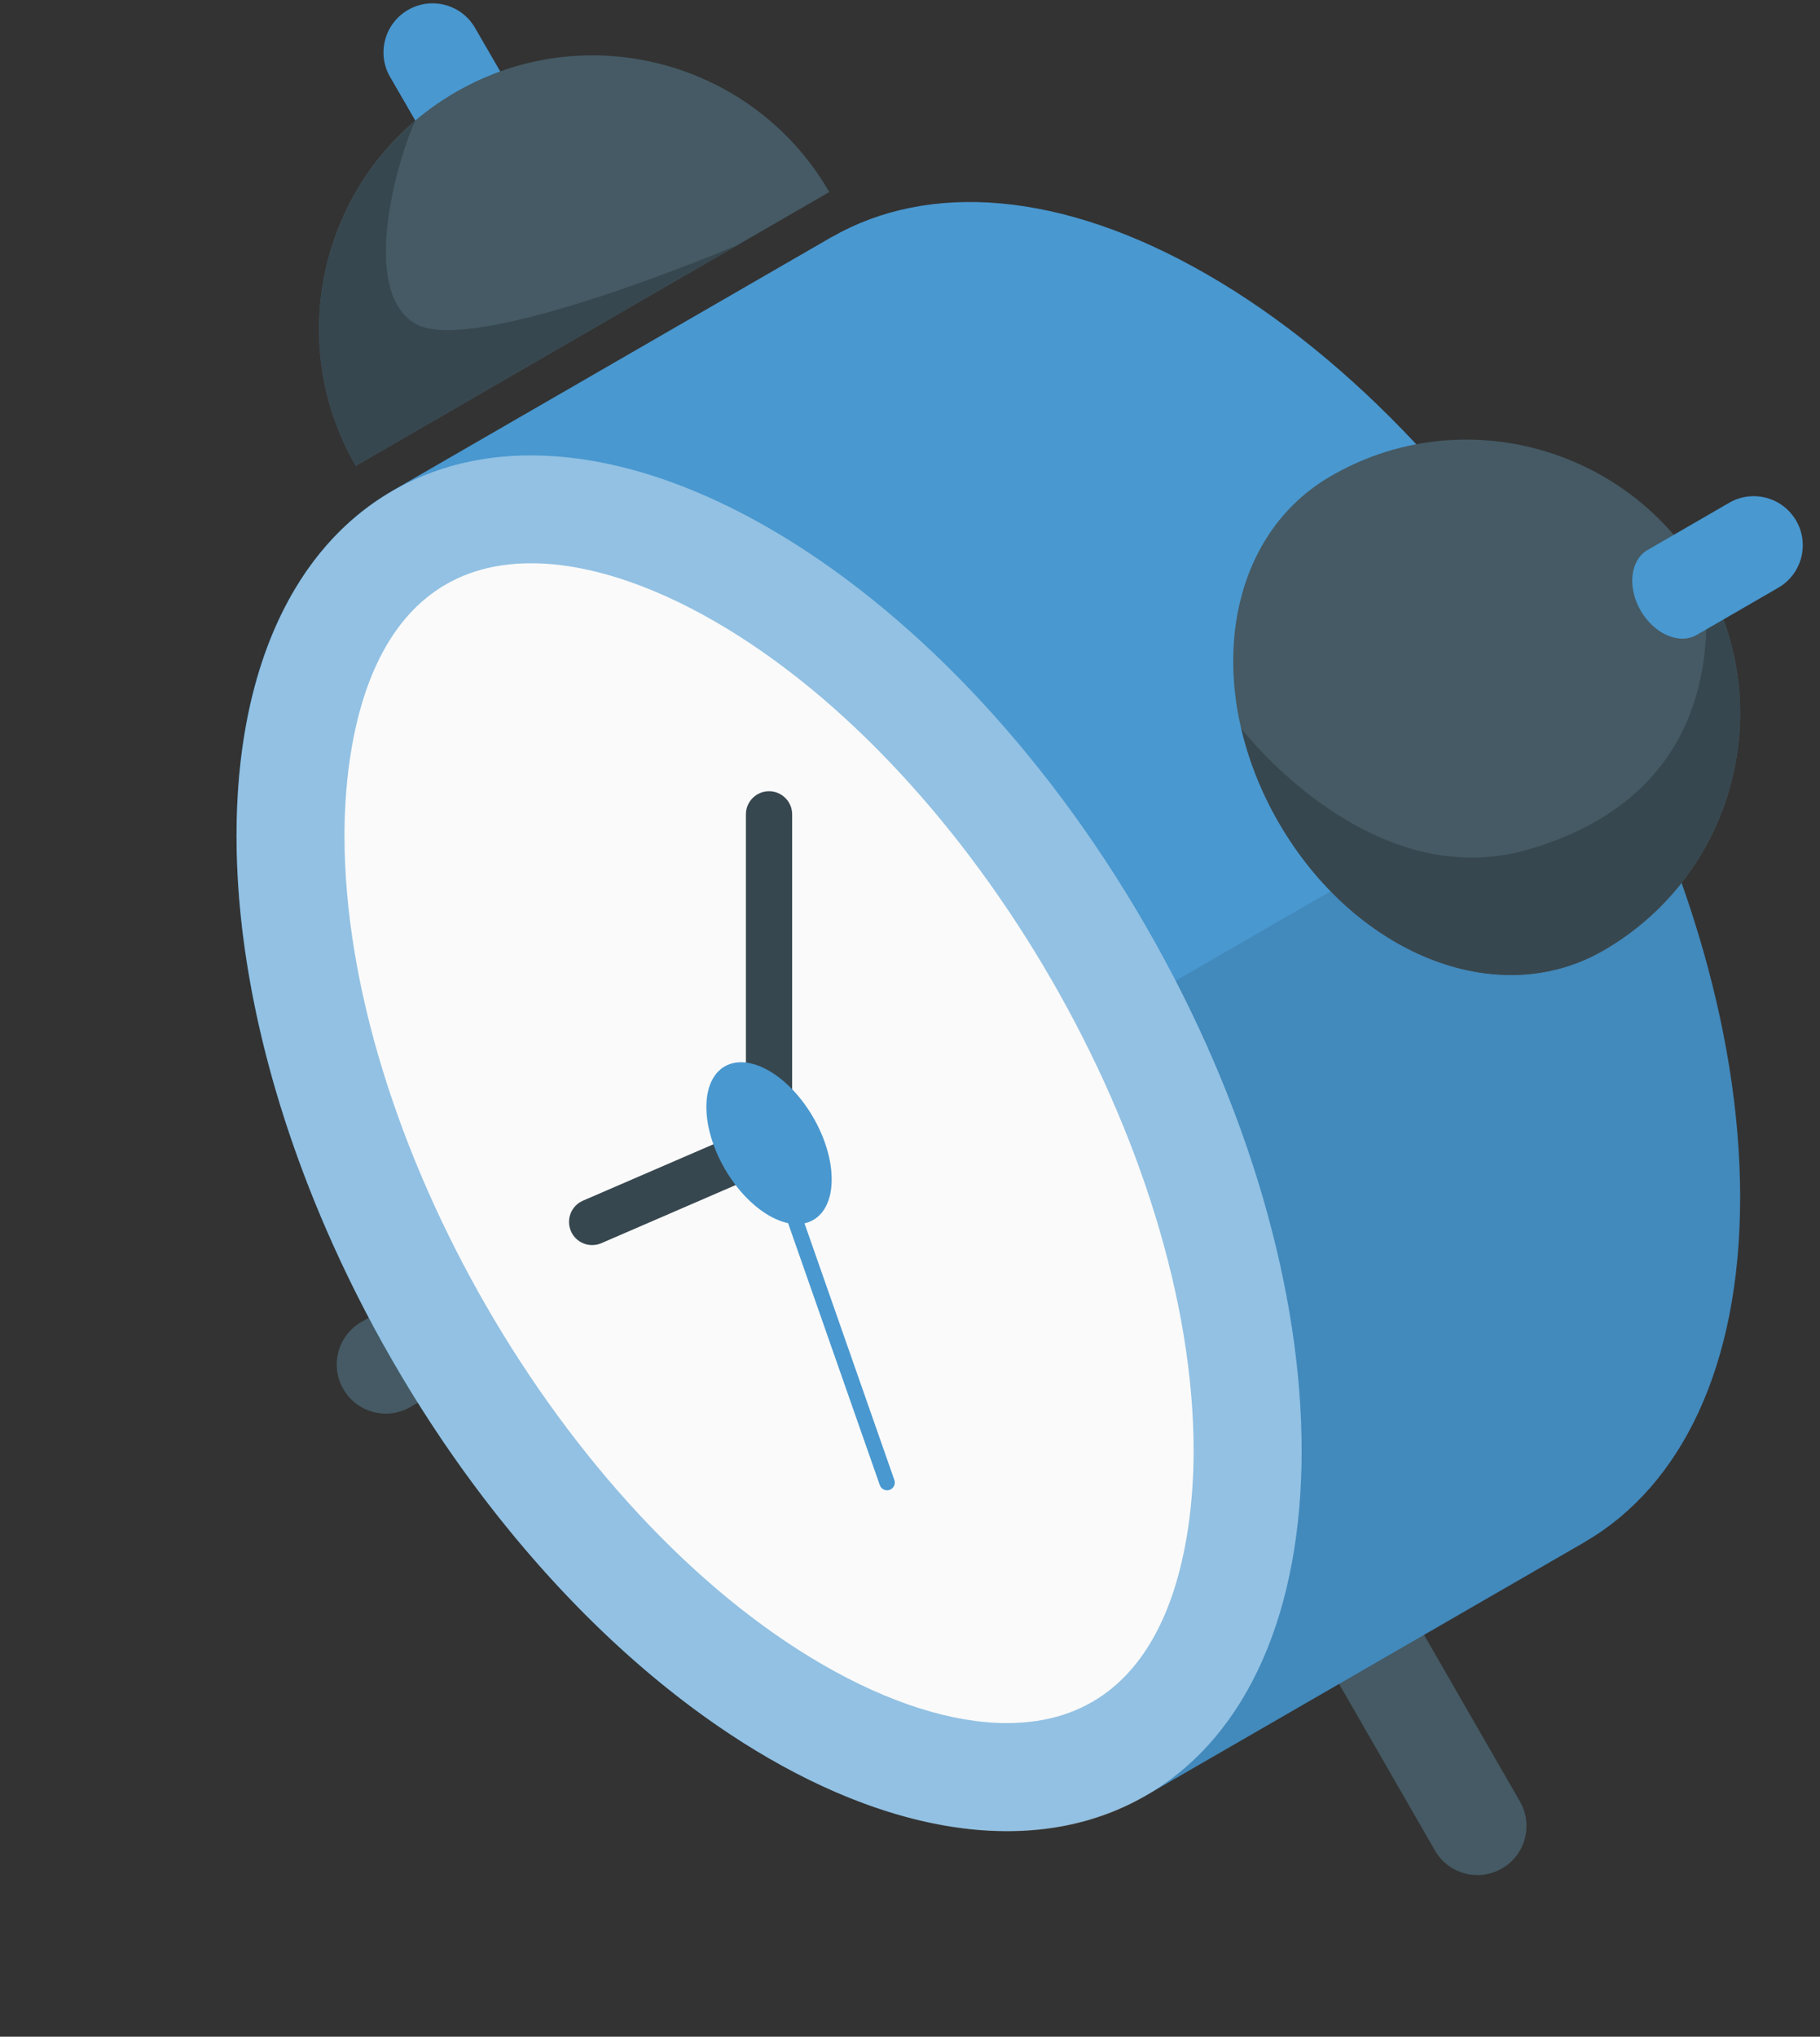 <svg width="59" height="66" viewBox="0 0 59 66" fill="none" xmlns="http://www.w3.org/2000/svg">
<rect x="0" y="0" width="59" height="66" fill="#333333" stroke="none"/>
<path d="M45.9 52.519L49.26 58.356C49.71 59.11 49.464 60.087 48.709 60.537C47.955 60.987 46.979 60.741 46.529 59.986L43.15 54.116C42.823 53.553 43.174 52.74 43.934 52.299C44.693 51.858 45.574 51.957 45.9 52.519Z" fill="#455A64"/>
<path d="M19.158 42.224L13.321 45.584C12.567 46.034 11.591 45.788 11.141 45.033C10.691 44.279 10.937 43.303 11.691 42.853L17.562 39.474C18.124 39.147 18.938 39.498 19.379 40.258C19.819 41.017 19.72 41.898 19.158 42.224Z" fill="#455A64"/>
<path d="M12.694 15.919L12.694 15.918L12.721 15.902C12.722 15.902 12.723 15.901 12.724 15.901L26.937 7.695C26.939 7.694 26.941 7.693 26.943 7.692L26.982 7.669L26.983 7.671C30.104 5.894 34.402 6.163 39.147 8.903C48.682 14.407 56.411 27.795 56.411 38.804C56.411 44.292 54.49 48.152 51.383 49.963L51.383 49.964L51.356 49.98C51.355 49.98 51.353 49.981 51.352 49.982L37.138 58.188C37.137 58.189 37.136 58.189 37.135 58.19L37.103 58.209L37.102 58.207C33.981 59.989 29.68 59.722 24.93 56.98C15.395 51.475 7.666 38.088 7.666 27.078C7.666 21.59 9.587 17.73 12.694 15.919Z" fill="#4998D0"/>
<path opacity="0.1" d="M37.366 58.051L51.351 49.981C51.356 49.981 51.356 49.981 51.356 49.981L51.386 49.961C54.491 48.146 56.411 44.286 56.411 38.806C56.411 33.896 54.871 28.516 52.326 23.576L38.111 31.781C40.661 36.721 42.196 42.101 42.196 47.011C42.196 52.381 40.356 56.191 37.366 58.051Z" fill="black"/>
<path opacity="0.4" d="M12.726 44.098C5.984 32.421 5.984 19.8 12.726 15.907C19.467 12.015 30.398 18.325 37.14 30.002C43.882 41.679 43.882 54.3 37.14 58.193C30.398 62.086 19.468 55.775 12.726 44.098Z" fill="white"/>
<path d="M32.64 55.837C38.104 55.837 38.694 49.665 38.694 47.012C38.694 37.301 31.589 24.996 23.18 20.142C21.04 18.906 18.979 18.253 17.22 18.253C11.756 18.253 11.167 24.425 11.167 27.078C11.167 36.788 18.271 49.093 26.68 53.948C28.82 55.183 30.882 55.837 32.64 55.837Z" fill="#FAFAFA"/>
<path d="M28.757 48.293C28.785 48.293 28.812 48.288 28.84 48.279C28.97 48.233 29.039 48.091 28.993 47.96L25.167 37.035C25.121 36.904 24.978 36.835 24.848 36.881C24.718 36.927 24.649 37.069 24.695 37.2L28.521 48.125C28.557 48.228 28.654 48.293 28.757 48.293Z" fill="#4998D0"/>
<path d="M19.196 40.347C19.295 40.347 19.396 40.328 19.494 40.286L25.68 37.61V26.39C25.68 25.976 25.344 25.64 24.93 25.64C24.516 25.64 24.18 25.976 24.18 26.39V36.625L18.898 38.908C18.518 39.073 18.343 39.514 18.508 39.895C18.63 40.178 18.906 40.347 19.196 40.347Z" fill="#37474F"/>
<path d="M24.93 34.699C23.809 34.052 22.899 34.577 22.899 35.872C22.899 37.167 23.809 38.742 24.93 39.39C26.052 40.037 26.961 39.512 26.961 38.217C26.961 36.922 26.052 35.347 24.93 34.699Z" fill="#4998D0"/>
<path d="M41.449 26.647C43.9 30.886 48.512 32.802 51.982 30.799C56.222 28.35 57.67 22.925 55.22 18.686C52.769 14.447 47.331 12.972 43.107 15.449C39.65 17.475 38.998 22.409 41.449 26.647Z" fill="#455A64"/>
<path d="M51.982 30.799C48.512 32.803 43.9 30.886 41.449 26.647C40.877 25.658 40.481 24.63 40.243 23.611C40.385 23.795 44.462 28.994 49.531 27.532C54.691 26.043 55.664 22.067 55.219 18.686C57.67 22.925 56.221 28.35 51.982 30.799Z" fill="#37474F"/>
<path d="M53.409 17.824L56.036 16.304C56.79 15.854 57.767 16.1 58.217 16.855C58.667 17.609 58.421 18.585 57.666 19.035L55.005 20.574C54.443 20.901 53.629 20.55 53.188 19.79C52.748 19.03 52.846 18.15 53.409 17.824Z" fill="#4998D0"/>
<path d="M14.177 5.141L12.657 2.513C12.207 1.759 12.453 0.783 13.208 0.333C13.962 -0.117 14.938 0.129 15.388 0.883L16.927 3.544C17.254 4.107 16.903 4.92 16.143 5.361C15.384 5.802 14.503 5.703 14.177 5.141Z" fill="#4998D0"/>
<path d="M26.883 6.223C24.433 1.984 19.01 0.535 14.771 2.986C10.532 5.436 9.082 10.859 11.533 15.098L26.883 6.223Z" fill="#455A64"/>
<path d="M13.46 3.919C12.956 4.967 11.598 9.393 13.464 10.49C15.336 11.591 23.915 7.939 23.915 7.939L11.533 15.098C9.356 11.333 10.262 6.64 13.46 3.919Z" fill="#37474F"/>
</svg>
